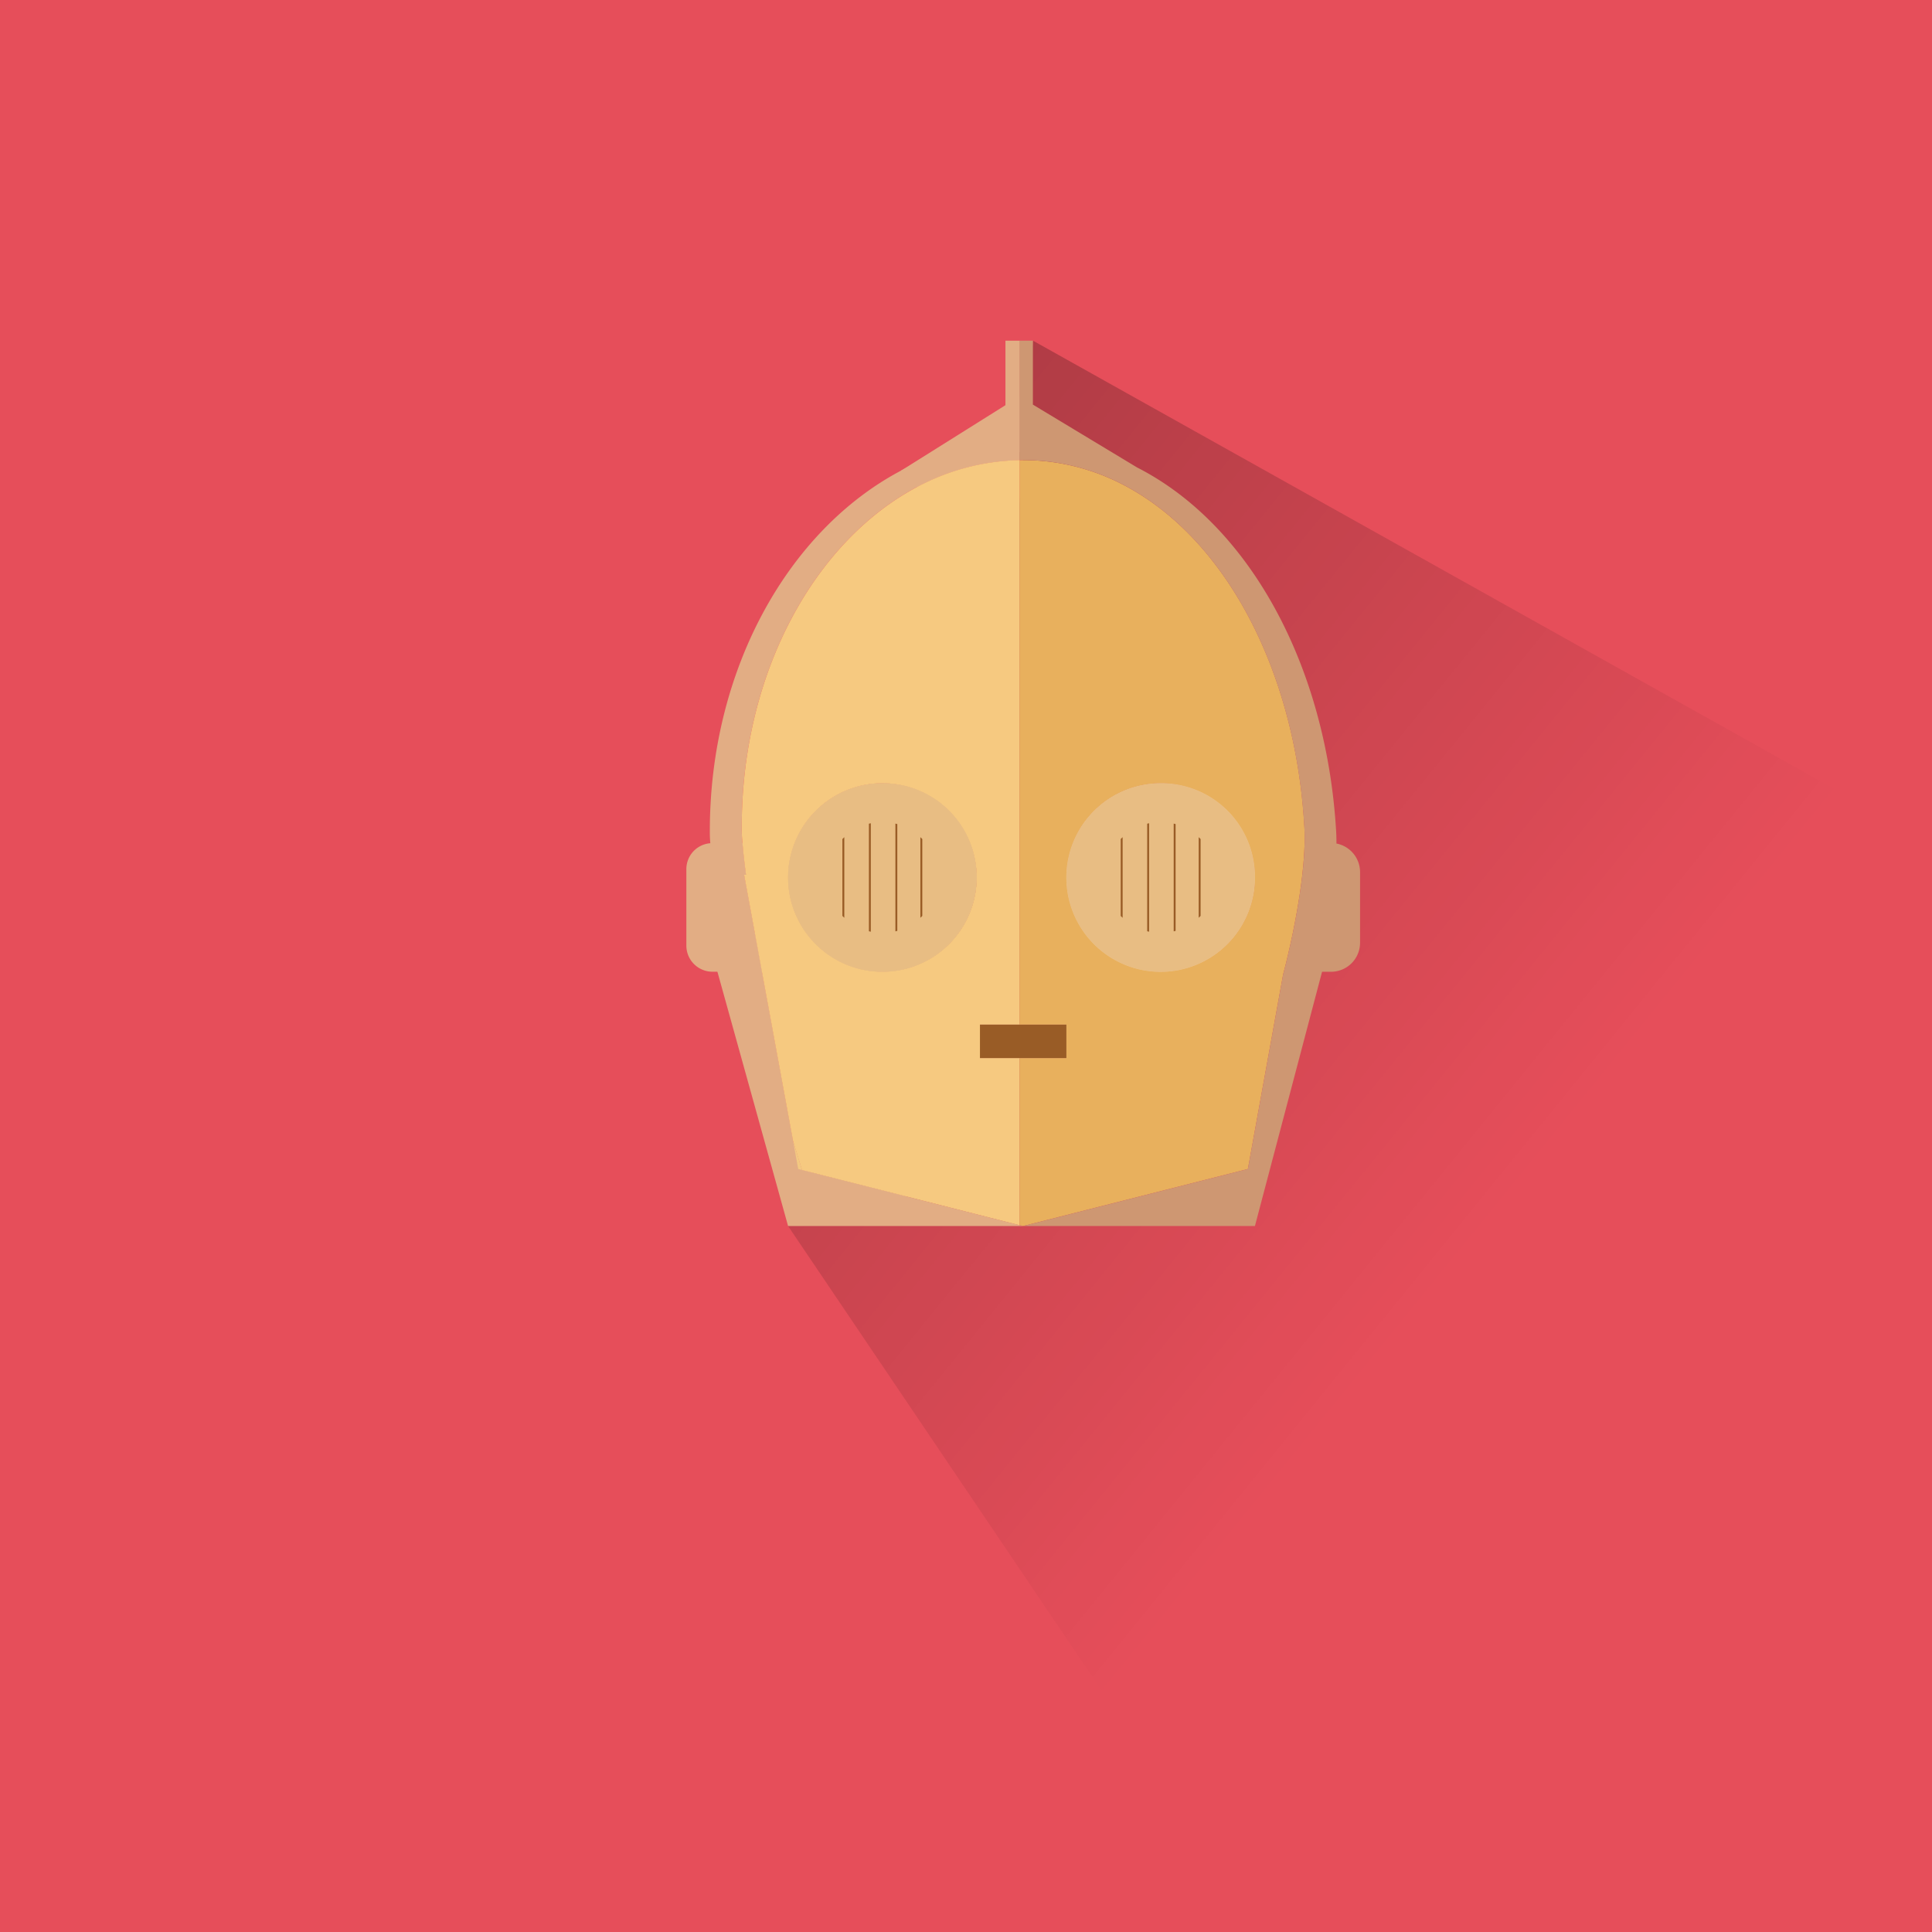 <svg xmlns="http://www.w3.org/2000/svg" xmlns:xlink="http://www.w3.org/1999/xlink" viewBox="0 0 1011.09 1011.09">
  <defs>
    <style>
      .cls-1, .cls-11 {
        fill: none;
      }

      .cls-2 {
        fill: #e64e5a;
      }

      .cls-3 {
        opacity: 0.31;
        fill: url(#Dégradé_sans_nom_9);
      }

      .cls-4 {
        fill: #e2ad84;
      }

      .cls-5 {
        fill: #e8b05d;
      }

      .cls-6 {
        fill: #f6c980;
      }

      .cls-7 {
        fill: #f3c881;
      }

      .cls-8 {
        fill: #e8bd83;
      }

      .cls-9 {
        fill: #995c26;
      }

      .cls-10 {
        clip-path: url(#clip-path);
      }

      .cls-11 {
        stroke: #995c26;
        stroke-miterlimit: 10;
      }

      .cls-12 {
        clip-path: url(#clip-path-2);
      }

      .cls-13 {
        fill: #ce9772;
      }
    </style>
    <linearGradient id="Dégradé_sans_nom_9" data-name="Dégradé sans nom 9" x1="266.06" y1="263.74" x2="760.15" y2="664.79" gradientUnits="userSpaceOnUse">
      <stop offset="0"/>
      <stop offset="1" stop-opacity="0"/>
    </linearGradient>
    <clipPath id="clip-path">
      <circle class="cls-1" cx="461.77" cy="459.22" r="29.01"/>
    </clipPath>
    <clipPath id="clip-path-2">
      <circle class="cls-1" cx="607.41" cy="459.22" r="29.01"/>
    </clipPath>
  </defs>
  <g id="Calque_2" data-name="Calque 2">
    <g id="Calque_1-2" data-name="Calque 1">
      <g>
        <rect class="cls-2" width="1011.09" height="1011.09"/>
        <polyline class="cls-3" points="412.43 641.62 661.83 1011.09 1007.63 1011.09 1007.63 439.56 540.6 178.29 521.84 403.45"/>
        <path class="cls-4" d="M533.54,207.49v33.3a118.78,118.78,0,0,0-53.61,14.06l-8.33-8.59c.12-.09.25-.13.38-.21l54.21-34Z"/>
        <path class="cls-4" d="M656.75,459.2a49.34,49.34,0,1,1-49.33-49.29A49,49,0,0,1,656.75,459.2Z"/>
        <polygon class="cls-4" points="474.08 626.06 424.01 626.06 419.74 612.29 474.08 626.06"/>
        <path class="cls-4" d="M511.1,459.2a49.34,49.34,0,1,1-49.34-49.29A49,49,0,0,1,511.1,459.2Z"/>
        <rect class="cls-4" x="512.85" y="536.24" width="45.23" height="17.48"/>
        <path class="cls-4" d="M533.54,230.18v10.61a118.78,118.78,0,0,0-53.61,14.06c-53.82,28.6-91.74,97.39-91.74,177.76a74.3,74.3,0,0,0,.38,8.6c.3,3.89.86,9.27,1.84,16.58h-1l5.6,30.44,3.72,20.31,16.33,88.79-27.62-88.79-6.32-20.31-8.26-26.51H374c-1.36-9.66-2-16.24-2.26-20.43a63.66,63.66,0,0,1-.26-6.41c0-84.82,41.3-157.58,100.13-188.62.12-.09.25-.13.38-.21a136.15,136.15,0,0,1,54.21-15.61C528.63,230.27,531.06,230.18,533.54,230.18Z"/>
        <path class="cls-4" d="M647.3,488.23a49.32,49.32,0,0,1-79.77,0Z"/>
        <path class="cls-4" d="M501.65,488.23a49.32,49.32,0,0,1-79.77,0Z"/>
        <rect class="cls-4" x="512.85" y="536.24" width="45.23" height="17.48"/>
        <polygon class="cls-4" points="533.54 641.15 535.47 641.62 412.43 641.62 375.45 508.54 369.81 488.23 395.03 488.23 398.75 508.54 415.08 597.33 419.74 612.29 474.08 626.06 533.54 641.15"/>
        <path class="cls-4" d="M398.75,508.54H372.84A13.66,13.66,0,0,1,359.2,494.9V454.84a13.58,13.58,0,0,1,12.53-13.55,5.19,5.19,0,0,1,1.11-.08h15.73c.3,3.89.86,9.27,1.84,16.58h-1l5.6,30.44Z"/>
        <path class="cls-5" d="M682.62,432.61c-4.62-81.74-41.52-151.72-95.55-179.3a113,113,0,0,0-51.65-12.52h-1.88V536.24h24.54v17.49H533.54v87.42l1.93.47,61.34-15.56,56.26-14.28L671.5,510l.38-1.49c.82-3.08,2.7-10.65,4.71-20.31,2.82-13.77,5.81-31.76,6.15-47,0-.95,0-1.84,0-2.74C682.79,436.46,682.74,434.49,682.62,432.61ZM647.3,488.23a49.3,49.3,0,1,1,9.45-29A49.27,49.27,0,0,1,647.3,488.23Z"/>
        <path class="cls-6" d="M533.54,536.24V240.79a118.78,118.78,0,0,0-53.61,14.06c-53.82,28.6-91.74,97.39-91.74,177.76a74.3,74.3,0,0,0,.38,8.6c.3,3.89.86,9.27,1.84,16.58h-1l5.6,30.44,3.72,20.31,16.33,88.79,4.66,15,54.34,13.76,59.46,15.09V553.73H512.85V536.24Zm-31.89-48a49.3,49.3,0,1,1,9.45-29A49.29,49.29,0,0,1,501.65,488.23Z"/>
        <polygon class="cls-7" points="419.74 612.29 417.73 611.78 415.08 597.33 419.74 612.29"/>
        <path class="cls-7" d="M511.1,459.2a49.34,49.34,0,1,1-49.34-49.29A49,49,0,0,1,511.1,459.2Z"/>
        <rect class="cls-7" x="512.85" y="536.24" width="45.23" height="17.48"/>
        <path class="cls-7" d="M656.75,459.2a49.34,49.34,0,1,1-49.33-49.29A49,49,0,0,1,656.75,459.2Z"/>
        <path class="cls-8" d="M656.75,459.2a49.34,49.34,0,1,1-49.33-49.29A49,49,0,0,1,656.75,459.2Z"/>
        <path class="cls-8" d="M511.1,459.2a49.34,49.34,0,1,1-49.34-49.29A49,49,0,0,1,511.1,459.2Z"/>
        <circle class="cls-8" cx="461.77" cy="459.22" r="29.01"/>
        <circle class="cls-8" cx="607.41" cy="459.22" r="29.01"/>
        <circle class="cls-8" cx="607.41" cy="459.22" r="29.01"/>
        <rect class="cls-9" x="512.85" y="536.24" width="45.23" height="17.48"/>
        <g class="cls-10">
          <line class="cls-11" x1="441.36" y1="388.33" x2="441.36" y2="513.77"/>
          <line class="cls-11" x1="455.23" y1="388.33" x2="455.23" y2="513.77"/>
          <line class="cls-11" x1="469.09" y1="388.33" x2="469.09" y2="513.77"/>
          <line class="cls-11" x1="482.17" y1="388.33" x2="482.17" y2="513.77"/>
        </g>
        <g class="cls-12">
          <line class="cls-11" x1="587.01" y1="388.33" x2="587.01" y2="513.77"/>
          <line class="cls-11" x1="600.87" y1="388.33" x2="600.87" y2="513.77"/>
          <line class="cls-11" x1="614.74" y1="388.33" x2="614.74" y2="513.77"/>
          <line class="cls-11" x1="627.82" y1="388.33" x2="627.82" y2="513.77"/>
        </g>
        <path class="cls-13" d="M711.77,456.38v37a15.19,15.19,0,0,1-15.22,15.18h-4.66L656.75,641.62H535.47l61.34-15.56,56.26-14.28L671.5,510l.38-1.49c.82-3.08,2.7-10.65,4.71-20.31,2.82-13.77,5.81-31.76,6.15-47,0-.95,0-1.84,0-2.74,0-2,0-4-.17-5.86-4.62-81.74-41.52-151.72-95.55-179.3a113,113,0,0,0-51.65-12.52h-1.88v-62.5h7.06v33.47l54.08,32.62.51.3c58.95,30.09,99,104,104.1,190.2.13,2,.17,4.1.17,6.28v.3A15.23,15.23,0,0,1,711.77,456.38Z"/>
        <rect class="cls-4" x="526.19" y="178.29" width="7.35" height="58.35"/>
        <line class="cls-1" x1="533.54" y1="553.73" x2="533.54" y2="536.24"/>
      </g>
    </g>
  </g>
</svg>
